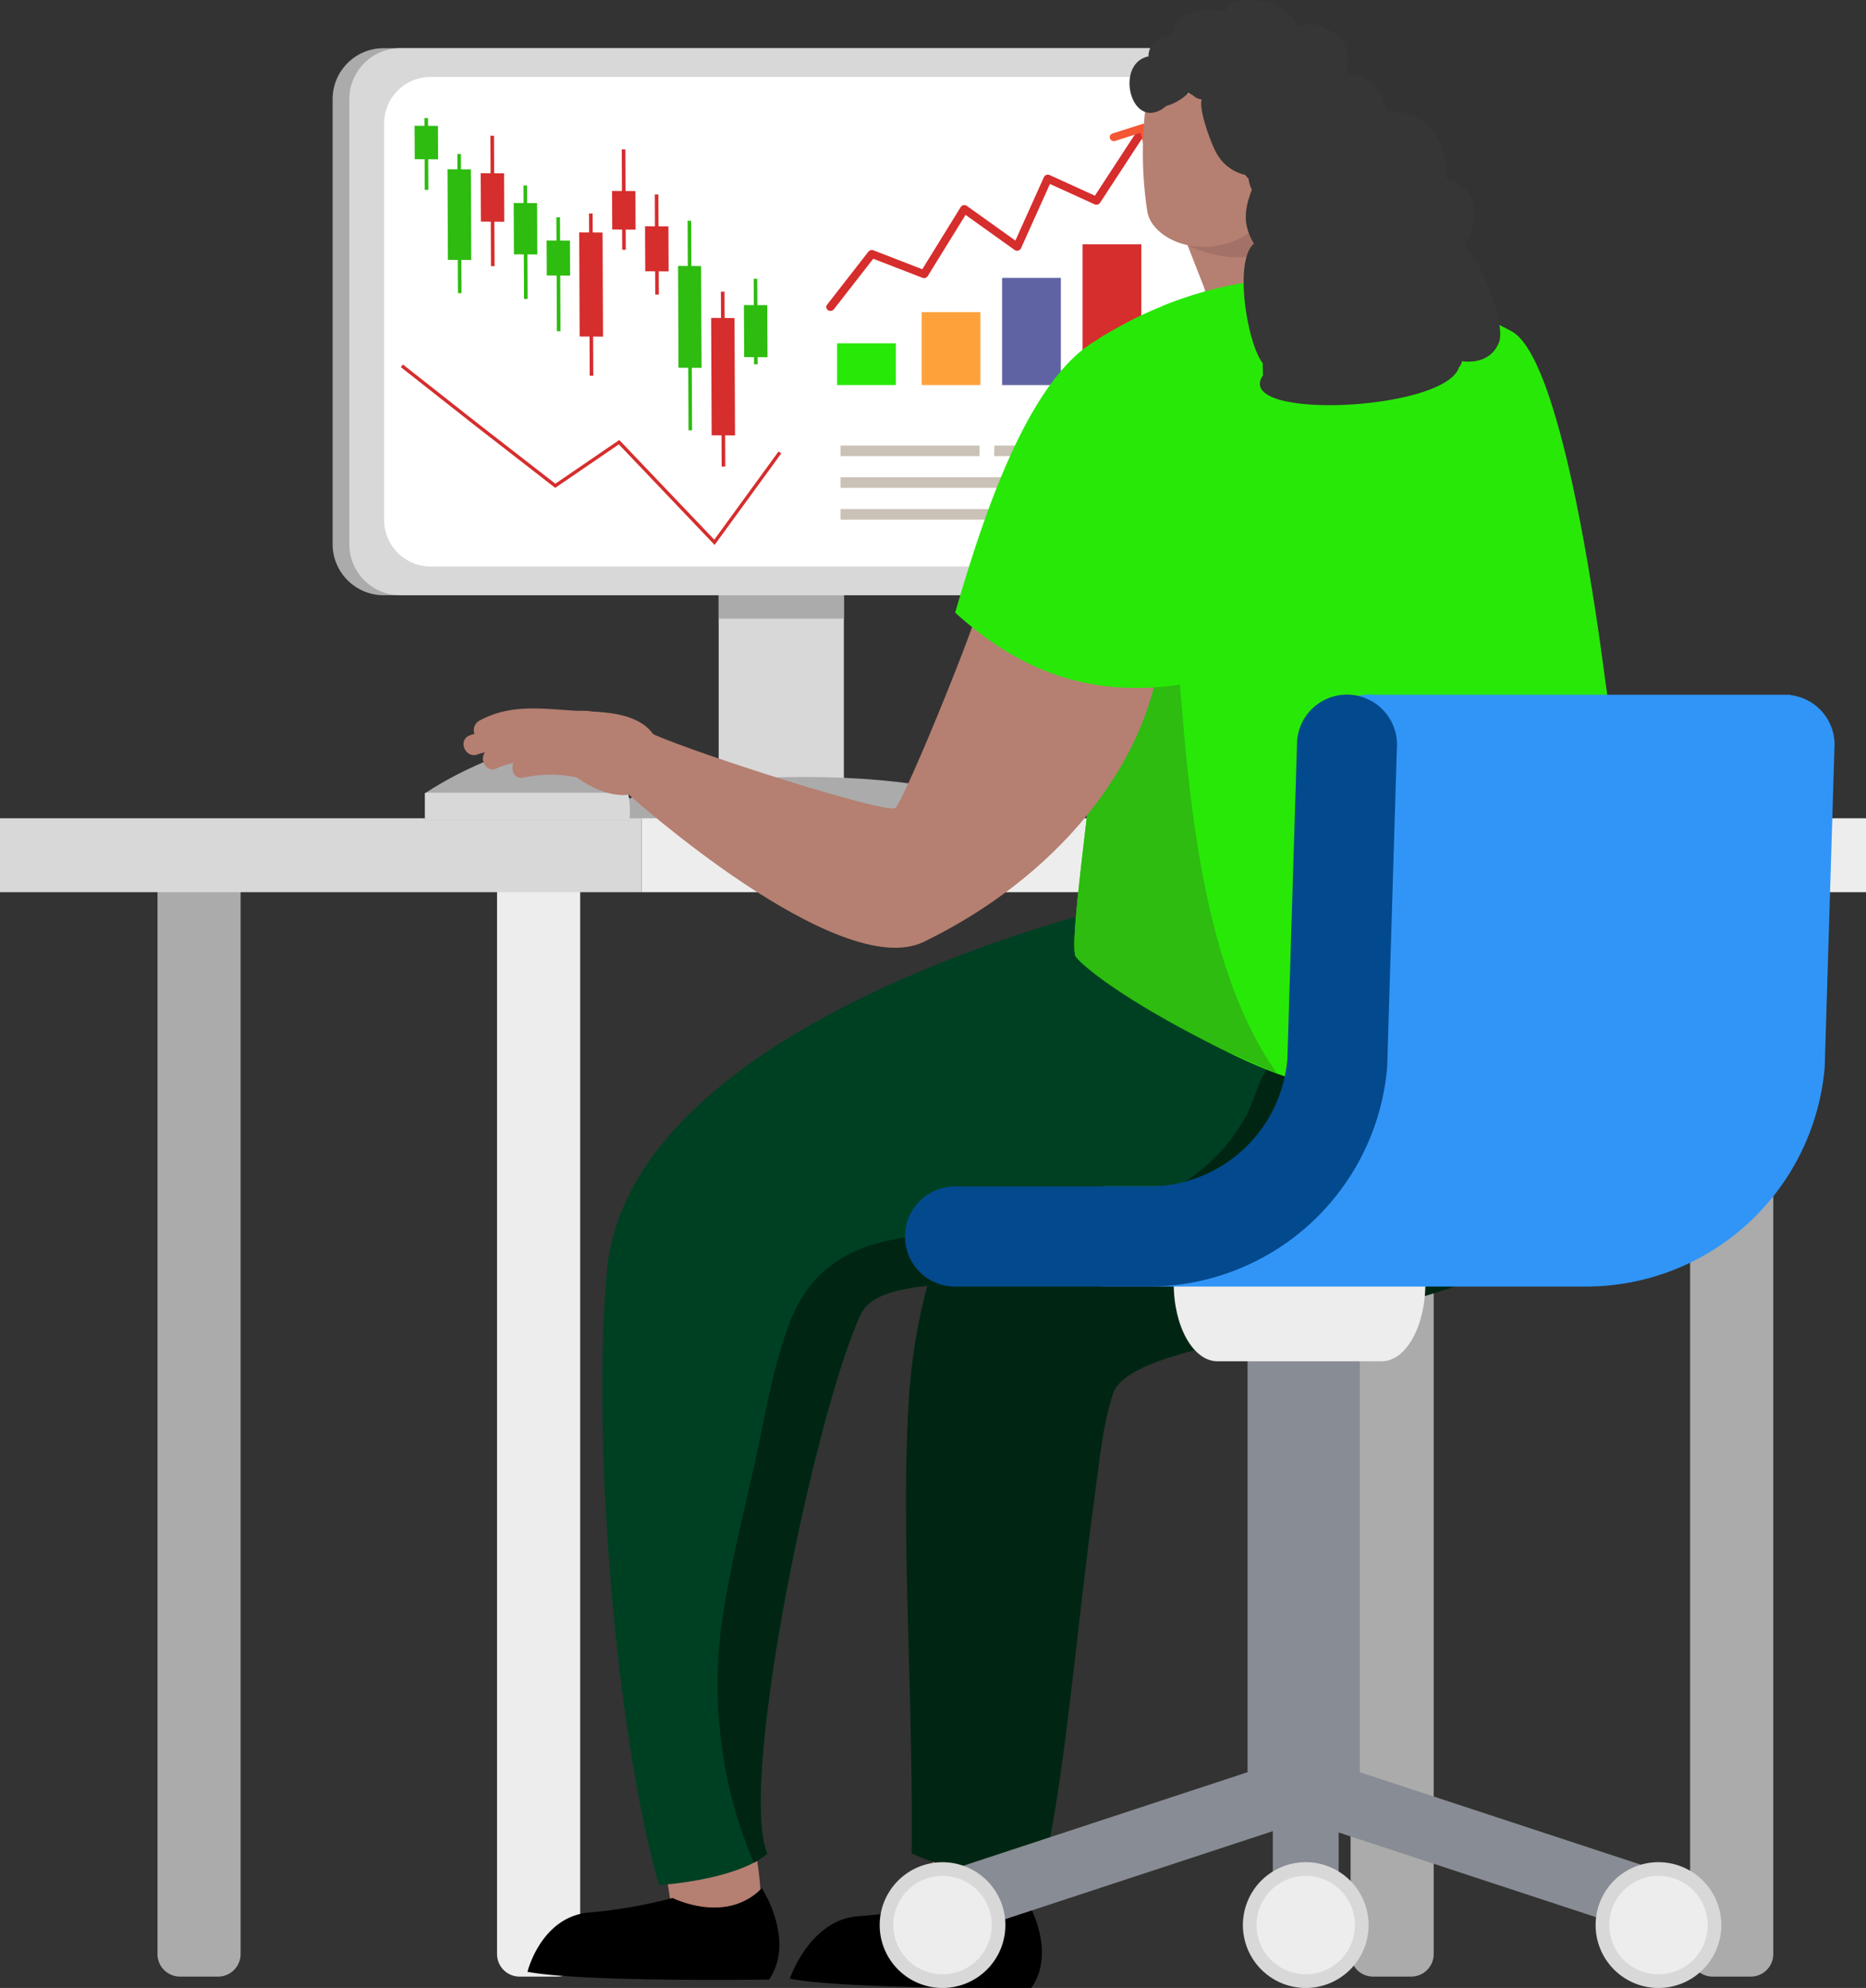 <svg xmlns="http://www.w3.org/2000/svg" width="251.248" height="267.525" viewBox="0 0 251.248 267.525">
  <rect x="0" y="0" width="251.248" height="267.525" fill="#333333" stroke="none"/>
  <g id="woman" transform="translate(-54.251 -0.001)">
    <rect id="Rectangle_1224" data-name="Rectangle 1224" width="16.858" height="52.699" transform="translate(151.016 53.974)" fill="#d8d8d8"/>
    <rect id="Rectangle_1225" data-name="Rectangle 1225" width="16.857" height="7.912" transform="translate(151.016 75.343)" fill="#ababab"/>
    <g id="Group_2763" data-name="Group 2763">
      <g id="Group_2765" data-name="Group 2765">
        <path id="Path_6291" data-name="Path 6291" d="M98.156,81.713c1.271-3.152,13.139-5.621,27.6-5.621s26.324,2.469,27.6,5.621Z" transform="translate(36.715 28.462)" fill="#ababab"/>
        <path id="Path_6292" data-name="Path 6292" d="M191.887,11.587V71.466a6.869,6.869,0,0,1-6.867,6.869H78.948a6.87,6.87,0,0,1-6.87-6.869V11.587a6.855,6.855,0,0,1,6.87-6.867H185.019c.137,0,.275.005.411.012a6.87,6.87,0,0,1,6.457,6.855" transform="translate(26.96 1.765)" fill="#ababab"/>
        <path id="Path_6293" data-name="Path 6293" d="M193.528,11.587V71.466a6.888,6.888,0,0,1-6.872,6.872H80.584c-.04,0-.08,0-.117,0a6.866,6.866,0,0,1-6.753-6.869V11.587a6.869,6.869,0,0,1,6.87-6.867H186.656c.17,0,.341.005.507.018a6.871,6.871,0,0,1,6.365,6.85" transform="translate(27.572 1.765)" fill="#d8d8d8"/>
        <path id="Path_6294" data-name="Path 6294" d="M83.383,73.411H181.3a6.257,6.257,0,0,0,6.257-6.257V13.794A6.257,6.257,0,0,0,181.3,7.537H83.383a6.258,6.258,0,0,0-6.259,6.257V67.153a6.258,6.258,0,0,0,6.259,6.259" transform="translate(28.848 2.819)" fill="#fff"/>
        <path id="Path_6295" data-name="Path 6295" d="M121.854,43.636v1.421h18.7l.022-1.421Z" transform="translate(45.579 16.322)" fill="#cac1b7"/>
        <path id="Path_6296" data-name="Path 6296" d="M121.854,46.746v1.421h39.689l.021-1.421Z" transform="translate(45.579 17.485)" fill="#cac1b7"/>
        <path id="Path_6297" data-name="Path 6297" d="M121.854,49.857v1.421h31.378l.022-1.421Z" transform="translate(45.579 18.649)" fill="#cac1b7"/>
        <path id="Path_6298" data-name="Path 6298" d="M136.892,45.056h14.617l.055-1.421H136.945Z" transform="translate(51.204 16.322)" fill="#cac1b7"/>
        <rect id="Rectangle_1226" data-name="Rectangle 1226" width="7.913" height="9.812" transform="translate(178.343 42.007)" fill="#ffa13b"/>
        <rect id="Rectangle_1227" data-name="Rectangle 1227" width="7.915" height="5.62" transform="translate(166.962 46.2)" fill="#28e808"/>
        <rect id="Rectangle_1228" data-name="Rectangle 1228" width="7.913" height="14.418" transform="translate(189.177 37.402)" fill="#6063a3"/>
        <rect id="Rectangle_1229" data-name="Rectangle 1229" width="7.913" height="18.938" transform="translate(200.012 32.881)" fill="#d62d2d"/>
        <path id="Path_6299" data-name="Path 6299" d="M121.064,37.041a.6.6,0,0,1-.381-.1.506.506,0,0,1-.12-.739l5.559-7.134a.6.6,0,0,1,.677-.181l6.579,2.547,5.168-8.36a.568.568,0,0,1,.382-.257.591.591,0,0,1,.453.095l6.532,4.665,3.842-8.541a.564.564,0,0,1,.326-.294.6.6,0,0,1,.448.018l6.09,2.776,5.518-8.448a.591.591,0,0,1,.779-.181.507.507,0,0,1,.185.725l-5.79,8.864a.591.591,0,0,1-.735.2l-6.011-2.741-3.894,8.658a.572.572,0,0,1-.379.309.59.59,0,0,1-.489-.088l-6.6-4.716-5.095,8.24a.586.586,0,0,1-.709.227l-6.626-2.564-5.294,6.795a.584.584,0,0,1-.412.218" transform="translate(45.055 4.8)" fill="#d62d2d"/>
        <path id="Path_6300" data-name="Path 6300" d="M153.676,16.527a.558.558,0,0,1-.595-.4l-.71-2.784-3.4,1.08a.569.569,0,0,1-.713-.33.527.527,0,0,1,.36-.672l3.986-1.267a.594.594,0,0,1,.452.036.535.535,0,0,1,.275.337l.855,3.343a.536.536,0,0,1-.42.643.6.6,0,0,1-.087.014" transform="translate(55.444 4.536)" fill="#f35733"/>
        <path id="Path_6301" data-name="Path 6301" d="M83.256,12.619l-1.331-.008-.006-1.044-.484,0,0,1.043L80.108,12.6l.021,4.5,1.331.01.018,4.119.485,0-.019-4.121,1.331.01Z" transform="translate(29.964 4.325)" fill="#2dbc0f"/>
        <path id="Path_6302" data-name="Path 6302" d="M86.481,17.155l-1.331-.01-.01-2.06-.484,0,.01,2.06-1.331-.008.054,12.188,1.331.01.021,4.474.484,0L85.2,29.335l1.331.01Z" transform="translate(31.171 5.642)" fill="#2dbc0f"/>
        <path id="Path_6303" data-name="Path 6303" d="M89.736,18.356,88.4,18.347l-.022-5.055-.485,0,.023,5.054-1.331-.008.029,6.509,1.331.01.026,5.988.485,0-.027-5.988,1.331.01Z" transform="translate(32.388 4.971)" fill="#d62d2d"/>
        <path id="Path_6304" data-name="Path 6304" d="M92.967,20.54l-1.331-.008-.011-2.363-.484,0,.01,2.362-1.331-.008.032,6.91,1.331.008.026,5.988.485,0-.027-5.988L93,27.45Z" transform="translate(33.597 6.795)" fill="#2dbc0f"/>
        <path id="Path_6305" data-name="Path 6305" d="M96.192,24.425l-1.331-.008-.014-3.131-.485,0,.014,3.131-1.33-.008.021,4.7,1.331.01.033,7.5.485,0-.034-7.5,1.331.008Z" transform="translate(34.803 7.96)" fill="#2dbc0f"/>
        <path id="Path_6306" data-name="Path 6306" d="M99.388,23.474l-1.331-.01-.011-2.553-.485,0,.011,2.554-1.331-.008L96.3,37.462l1.331.008.023,5.274.485,0-.025-5.272,1.331.008Z" transform="translate(35.998 7.82)" fill="#d62d2d"/>
        <path id="Path_6307" data-name="Path 6307" d="M102.605,20.241l-1.331-.008-.025-5.6-.485,0,.026,5.6-1.331-.008.022,5.191,1.331.01.012,2.718.485,0-.012-2.719,1.331.008Z" transform="translate(37.202 5.47)" fill="#d62d2d"/>
        <path id="Path_6308" data-name="Path 6308" d="M105.839,23.344l-1.331-.008-.019-4.286-.484,0,.018,4.284-1.331-.008.027,6.057,1.331.008.014,3.131.485,0-.014-3.131,1.331.01Z" transform="translate(38.411 7.124)" fill="#d62d2d"/>
        <path id="Path_6309" data-name="Path 6309" d="M109.028,27.72l-1.312-.008-.027-6.091-.477,0,.027,6.09-1.312-.008.06,13.7,1.312.008.037,8.415.478,0-.037-8.415,1.312.01Z" transform="translate(39.621 8.086)" fill="#2dbc0f"/>
        <path id="Path_6310" data-name="Path 6310" d="M112.314,32.119l-1.331-.008-.016-3.544-.484,0,.015,3.542-1.33-.008.07,15.789,1.331.01.018,4.2.485,0-.019-4.2,1.331.008Z" transform="translate(40.834 10.685)" fill="#d62d2d"/>
        <path id="Path_6311" data-name="Path 6311" d="M115.527,30.859l-1.331-.01-.016-3.542-.484,0,.015,3.544-1.331-.008.032,7,1.331.01,0,.959.485,0,0-.96,1.331.008Z" transform="translate(42.035 10.212)" fill="#2dbc0f"/>
        <path id="Path_6312" data-name="Path 6312" d="M121.011,59.98l-12.9-13.533L99.548,52.3l-10.61-8.236L78.76,36.054l.28-.356,10.176,8.009L99.565,51.74l8.61-5.882.133.139,12.658,13.28L129.619,47.4l.366.267Z" transform="translate(29.46 13.353)" fill="#d62d2d"/>
        <path id="Path_6313" data-name="Path 6313" d="M57.95,235.16h5.122a3.036,3.036,0,0,0,3.035-3.037V82.443H54.913v149.68a3.037,3.037,0,0,0,3.037,3.037" transform="translate(20.54 30.837)" fill="#ababab"/>
        <path id="Path_6314" data-name="Path 6314" d="M91.226,235.16h5.122a3.035,3.035,0,0,0,3.034-3.037V82.443H88.189v149.68a3.036,3.036,0,0,0,3.037,3.037" transform="translate(32.987 30.837)" fill="#ededed"/>
        <path id="Path_6315" data-name="Path 6315" d="M174.863,235.16h5.122a3.036,3.036,0,0,0,3.035-3.037V82.443H171.826v149.68a3.036,3.036,0,0,0,3.037,3.037" transform="translate(64.271 30.837)" fill="#ababab"/>
        <path id="Path_6316" data-name="Path 6316" d="M208.139,235.16h5.121a3.037,3.037,0,0,0,3.037-3.037V82.443H205.1v149.68a3.036,3.036,0,0,0,3.037,3.037" transform="translate(76.718 30.837)" fill="#ababab"/>
        <rect id="Rectangle_1230" data-name="Rectangle 1230" width="164.865" height="9.945" transform="translate(140.635 110.119)" fill="#ededed"/>
        <rect id="Rectangle_1231" data-name="Rectangle 1231" width="86.384" height="9.945" transform="translate(54.251 110.119)" fill="#d8d8d8"/>
        <path id="Path_6317" data-name="Path 6317" d="M108.64,83.072s1.4-8.393-7.346-9.908-20.168,6.3-20.168,6.3v3.612Z" transform="translate(30.345 27.294)" fill="#ababab"/>
        <path id="Path_6318" data-name="Path 6318" d="M108.64,81.327H81.126V77.714s.047-.033.115-.078h27.2a10.4,10.4,0,0,1,.2,3.691" transform="translate(30.345 29.039)" fill="#d8d8d8"/>
        <path id="Path_6319" data-name="Path 6319" d="M131.6,179.423c1-1.164,11.344.236,11.424.862.246,1.922.459,9.257-.569,10.189-.993.9-11.356.471-11.488-1.388-.115-1.609-.338-8.54.633-9.662" transform="translate(48.949 66.945)" fill="#ff814c"/>
        <path id="Path_6320" data-name="Path 6320" d="M148.509,185.739s4.533,7.041.9,12.3c0,0-25.03.224-32.529-1.239,0,0,2.638-7.866,9.133-8.4a86.727,86.727,0,0,0,10.478-1.419s7.126,3.677,12.017-1.238" transform="translate(43.718 69.475)"/>
        <path id="Path_6321" data-name="Path 6321" d="M129.023,215.8s.851.372,2.179.873a44.112,44.112,0,0,0,8.126,2.275,16.169,16.169,0,0,0,4.009.229,4.824,4.824,0,0,0,3.379-1.465c2.64-9.488,4.482-31.625,6.76-48.535.866-6.481,1.349-11.428,2.678-15.29,1.132-3.325,8.136-5.307,17.215-7.328.672-.147,1.36-.3,2.056-.449,2.252-.482,4.615-.969,7.023-1.487,1.315-.279,2.648-.576,3.989-.871,8.893-2,18.1-4.453,25.133-8.28,4.26-2.313,7.717-5.114,9.829-8.617.084-.14.166-.272.24-.414a19.89,19.89,0,0,0,1.34-17.129c-5.1-14.05-23.532-24.01-30.368-17.2a132.636,132.636,0,0,0-18.291,6.488c-2.042.892-4.172,1.874-6.349,2.956-1.29.647-2.6,1.326-3.917,2.049-.225.117-.445.243-.672.368-1.65.911-3.313,1.88-4.96,2.91-.981.6-1.955,1.237-2.921,1.889a83.872,83.872,0,0,0-7.931,6.032,60.522,60.522,0,0,0-8.93,9.416,44.11,44.11,0,0,0-6.443,11.76c-.313.862-.592,1.742-.846,2.641-.349,1.252-.68,2.53-.97,3.835-.114.447-.212.893-.3,1.348a80.082,80.082,0,0,0-1.454,11.15v.025c-1.079,17.684.607,38.668.4,60.815" transform="translate(47.976 33.636)" fill="#002613"/>
        <path id="Path_6322" data-name="Path 6322" d="M104.9,180.35c.831-1.293,11.264-1.362,11.432-.753.513,1.867,1.755,9.1.87,10.168-.86,1.031-11.181,2.064-11.572.24-.338-1.576-1.533-8.409-.73-9.655" transform="translate(39.137 67.039)" fill="#b57f71"/>
        <path id="Path_6323" data-name="Path 6323" d="M122.731,184.931s4.58,7.013.974,12.292c0,0-25.025.375-32.535-1.044,0,0,1.811-7.406,8.3-7.982a65.513,65.513,0,0,0,11.248-1.955s7.146,3.633,12.008-1.311" transform="translate(34.102 69.173)"/>
        <path id="Path_6324" data-name="Path 6324" d="M188.19,128.434c-12.872,18.081-50.639,6.616-54.882,15.729-6.229,13.379-16.6,63.668-12.562,72.613a11.034,11.034,0,0,1-1.854,1.217c-4.861,2.545-12.764,3.008-12.764,3.008-5.936-20.876-9.022-60.311-7.009-82.6,3.125-34.561,70.245-49.571,70.245-49.571,8.467-6.828,22.912,11.515,22.61,28.347a19.681,19.681,0,0,1-3.785,11.253" transform="translate(36.846 32.68)" fill="#004022"/>
        <path id="Path_6325" data-name="Path 6325" d="M110.58,178.907a61.764,61.764,0,0,0,1.924,27.9q.243.783.51,1.573.738,2.176,1.653,4.328c.159-.087.319-.176.47-.264a10.41,10.41,0,0,0,1.382-.951,5.348,5.348,0,0,1-.273-.738c-.04-.135-.078-.279-.115-.43-.038-.136-.071-.268-.1-.411-.034-.177-.067-.355-.1-.547-.029-.161-.054-.328-.08-.5-.03-.192-.052-.386-.074-.585-.082-.753-.135-1.6-.151-2.5-.007-.183-.014-.363-.011-.552,0-.154,0-.319-.012-.484a.279.279,0,0,0,0-.076c0-.311,0-.636.01-.963s.007-.669.025-1.011c.007-.264.012-.539.03-.819q.043-1.039.121-2.149c.021-.359.051-.732.074-1.107s.066-.772.1-1.171c.025-.264.047-.526.071-.8.232-2.484.562-5.16.954-7.954.033-.279.076-.556.12-.842q.239-1.665.514-3.379c.1-.69.22-1.385.335-2.09.147-.846.294-1.7.441-2.556.066-.376.132-.754.2-1.123.019-.074.03-.15.043-.225.08-.409.151-.82.231-1.237.036-.168.059-.327.093-.495.143-.778.3-1.562.453-2.355a1.929,1.929,0,0,1,.047-.251c.113-.576.228-1.16.342-1.735.062-.293.113-.577.175-.868.113-.567.232-1.127.353-1.693.132-.65.273-1.29.408-1.94.074-.333.143-.666.218-.991q.251-1.136.5-2.247c.122-.522.235-1.039.356-1.544.194-.83.389-1.652.583-2.473.074-.324.148-.64.232-.963q.319-1.331.66-2.634c.095-.4.2-.786.3-1.167.018-.058.027-.125.045-.183.2-.768.4-1.529.6-2.264.18-.686.368-1.353.556-2.013.078-.3.166-.594.246-.892l.054-.172c.095-.348.2-.693.3-1.029.2-.675.394-1.341.6-1.981.016-.058.034-.124.052-.181.268-.853.53-1.674.8-2.46.065-.2.128-.383.191-.573.114-.352.235-.694.355-1.029.136-.383.28-.765.412-1.124.059-.172.121-.342.188-.5q.278-.717.544-1.362c0-.008.01-.015.011-.023.107-.251.2-.493.308-.719.077-.169.154-.338.231-.5a3.883,3.883,0,0,1,.456-.738l.095-.124c.043-.045.085-.1.135-.143.062-.067.124-.136.186-.2a1.955,1.955,0,0,1,.2-.186c.059-.051.118-.1.176-.144s.118-.093.187-.144a4.052,4.052,0,0,1,.4-.265,4.493,4.493,0,0,1,.431-.245c.151-.08.309-.158.474-.228s.333-.147.514-.214c.249-.1.511-.188.78-.268.19-.056.379-.114.577-.17.269-.071.555-.139.848-.2.187-.048.382-.088.585-.125.151-.029.3-.058.459-.077a.58.58,0,0,1,.124-.023c.319-.055.644-.109.978-.153.192-.022.386-.052.578-.074l.683-.077c.166-.018.341-.034.515-.051.279-.026.566-.051.855-.076.548-.047,1.123-.088,1.7-.12,1.65-.1,3.413-.159,5.245-.216l1.114-.037c.372-.012.752-.022,1.134-.033s.758-.022,1.139-.033l.414-.014c.624-.018,1.254-.043,1.887-.074.328-.011.657-.021.995-.038.831-.036,1.68-.08,2.523-.132.728-.043,1.459-.095,2.2-.146q.548-.047,1.1-.091c.367-.038.734-.07,1.1-.109.734-.069,1.47-.154,2.2-.25.359-.04.727-.095,1.087-.143s.721-.106,1.083-.162c.723-.114,1.44-.246,2.148-.386.478-.092.951-.191,1.424-.3.33-.08.649-.151.971-.231.394-.1.789-.206,1.175-.32.323-.088.647-.176.963-.283.4-.12.794-.249,1.187-.387s.78-.276,1.164-.423c.356-.135.713-.279,1.064-.431.221-.1.442-.191.664-.294.1-.037.2-.091.305-.135.037-.021.082-.04.121-.059.352-.17.7-.35,1.043-.529s.694-.376,1.035-.583c.027-.012.056-.034.085-.047.037-.029.084-.048.124-.076.207-.124.4-.249.6-.374.284-.18.556-.371.824-.554.087-.063.163-.121.234-.179l.349-.257c.115-.085.234-.18.341-.267a.444.444,0,0,0,.118-.093,8.085,8.085,0,0,0,.671-.569,1.413,1.413,0,0,0,.209-.183c.249-.22.489-.442.721-.673.122-.126.243-.246.366-.374s.236-.247.35-.376a.838.838,0,0,0,.084-.091c.081-.091.165-.181.247-.28a3.612,3.612,0,0,0,.234-.283c.147-.176.294-.35.425-.528.177-.206.33-.423.493-.649.131-.177.254-.365.378-.552.044-.071.088-.133.125-.2a25.429,25.429,0,0,0,2.813-6.554v-.008c0-.025.015-.041.019-.066a24.066,24.066,0,0,0,.895-5.256V110.5c.015-.153.01-.29.015-.437-.2-.142,1.613-1.973,1.443-2.154-.311-.339.016-1.173-.227-1.554,0,0,.007-1.5,0-1.514-.683-1.05-1.775-3.261-3.2-3.339-.375-.023-2.733,4.912-2.976,5.271a4.578,4.578,0,0,0-.444.878c-.393.937-.852,2.373-1.726,4.277a24.48,24.48,0,0,1-6.939,8.126c-6.442,4.85-15.007,6.606-23.414,7.373-2.939.273-5.86.422-8.665.546-.131.005-.268.01-.4.016-1.947.081-3.832.207-5.631.433-7.611.963-13.7,3.691-16.765,12.177a67.729,67.729,0,0,0-2.168,7.46c-.936,3.942-1.653,7.969-2.539,11.859-1.407,6.312-2.983,12.6-3.983,18.991" transform="translate(41.073 37.966)" fill="#002613"/>
        <path id="Path_6327" data-name="Path 6327" d="M151.879,11.242l15.374-3.8s5.095,9.048.517,17.611a11.973,11.973,0,0,1-1,1.577l2.8,8.46s-4.393,3.934-8.328,4.65c-1.79.323-1.338-3.376-1.338-3.376l-2.409-6.157c-2.763-.589-5-2.37-5.405-4.452a52.521,52.521,0,0,1-.2-14.511" transform="translate(56.652 2.783)" fill="#b57f71"/>
        <path id="Path_6328" data-name="Path 6328" d="M166.1,25.195l-.673-3.037a11.613,11.613,0,0,1-9.595,2.6s7.234,3.256,10.268.436" transform="translate(58.286 8.288)" fill="#a37167"/>
        <path id="Path_6329" data-name="Path 6329" d="M145.1,118.65c.525,1.035,19.436,14.242,31.515,17.044,15.481,3.589,37.856,7.876,44.024,5.629,2.521-.91,4.08-1.88,4.339-2.78.8-2.848-6.605-41.335-8.887-58.559-.448-3.335-.926-6.715-1.462-10.013-2.716-17.251-6.554-33.194-10.943-35.555-1-.552-2.137-1.106-3.4-1.689a57.963,57.963,0,0,0-6.475-2.568A56.186,56.186,0,0,0,180.9,27.447a51.1,51.1,0,0,0-24.311,3.579s0,.025-.018.029a49.991,49.991,0,0,0-6.363,3.085c-.5.273-1,.569-1.528.868-7.116,4.308-3.325,20.714.173,34.424,1.608,6.367-5.557,48.725-3.755,49.218" transform="translate(54.109 10.179)" fill="#28e808"/>
        <path id="Path_6330" data-name="Path 6330" d="M153.289,41.829a48.681,48.681,0,0,0-6.2,1.01l-2.286,1.029c.562,6.216,2.319,13.471,4.009,20.1,1.608,6.367-5.557,48.725-3.755,49.218.4.794,5.919,5.6,19.176,12.169l7.868,3.5c-13.286-18.409-12.206-53.2-14.371-63.437a29.978,29.978,0,0,1,2.675-18.948s-4.878-4.751-7.12-4.64" transform="translate(54.15 15.645)" fill="#2dbc0f"/>
        <path id="Path_6331" data-name="Path 6331" d="M104.284,78.323s-4.321,5.385-3.1,8.214c0,0,28.226,25.342,39.689,19.784,21.851-10.6,36.353-31.435,31.033-51.707-.04-.058-25.157,1.612-22.783,3.387.868.664-10.874,29.367-12.076,30.3-1.088.881-26.306-7.115-32.76-9.982" transform="translate(37.765 20.427)" fill="#b57f71"/>
        <path id="Path_6332" data-name="Path 6332" d="M163.833,80c1.048-2.542,7.552-19.661,4.365-31.576-1.451-5.421-5.617-17.387-12.575-16.05-11.141,2.141-18.136,22.8-22.543,38,8.553,7.747,18.049,11.6,30.753,9.625" transform="translate(49.778 12.07)" fill="#28e808"/>
        <path id="Path_6333" data-name="Path 6333" d="M154.129,14.908a3.563,3.563,0,0,0,.948-.635,6.965,6.965,0,0,0,3.027-1.768c.991.433.655.66,1.784.885-.429,1.41,1.3,6.055,2.029,7.291a5.9,5.9,0,0,0,3.825,2.854,3.3,3.3,0,0,0,.348.4l.1.1c.007.06.021.121.026.173a4.424,4.424,0,0,0,.129.562v.008a3.9,3.9,0,0,0,.293.75c-1.013,2.674-1.257,4.654.282,7.266-2.765,2.337-.884,13.527,1.2,16.105,0,.04-.007.078-.011.117a13.146,13.146,0,0,0,.04,1.474c-4.258,6.15,24.6,4.861,26.387-1.09a1.375,1.375,0,0,0,.327-.532,2.381,2.381,0,0,0,.071-.261c2.029.269,4.135-.344,4.989-2.564.962-2.508-2.773-11.785-4.69-12.887,2.207-3.857,1.966-7.824-2.524-9.206A8.9,8.9,0,0,0,191.224,18a7.262,7.262,0,0,0-6.55-3.035c-.327-3.184-3.225-5.455-5.348-4.878.464-3.383.4-4.584-2.781-6.336a4.853,4.853,0,0,0-3.842-.159c-.8-2.388-3.114-3.461-6.436-3.589-1.76-.067-2.858.573-3.247,1.58a7.489,7.489,0,0,0-4.069.063c-2.216.572-2.9,1.455-3.174,3.071a3.029,3.029,0,0,0-2.887,1.907,2.836,2.836,0,0,0-.173.969c-4.361.877-2.627,9.2,1.411,7.313" transform="translate(56.169 0)" fill="#353635"/>
        <path id="Path_6334" data-name="Path 6334" d="M86.838,75.558c.309-.121.646-.19.971-.287-.827,1,.186,2.847,1.59,2.17a9.951,9.951,0,0,1,2.231-.728c-.43.918.113,2.256,1.373,1.983a16.781,16.781,0,0,1,7.16-.033c2.4,1.755,5.638,3.019,8.156,2.025,2.451-.966,3.728-4.749,2.568-7.1-1.539-3.116-5.466-3.626-8.647-3.788a8.43,8.43,0,0,0-1.888-.088c-4.633-.246-9.027-1.037-13.315,1.319a1.44,1.44,0,0,0-.654,1.781c-.22.06-.442.115-.653.2-1.668.653-.561,3.2,1.106,2.549" transform="translate(31.759 25.954)" fill="#b57f71"/>
        <path id="Path_6335" data-name="Path 6335" d="M166.737,192.666h3.81a2.529,2.529,0,0,0,2.528-2.528V172.4h-8.867v17.736a2.528,2.528,0,0,0,2.528,2.528" transform="translate(61.422 64.486)" fill="#888c94"/>
        <path id="Path_6336" data-name="Path 6336" d="M129.471,211.951a8.6,8.6,0,0,1,5.48-10.849l40.159-13.21V134.26h13.379v53.819l39.6,13.023a8.6,8.6,0,0,1,5.481,10.849l-52.048-17.116h0Z" transform="translate(48.266 50.219)" fill="#888c94"/>
        <path id="Path_6337" data-name="Path 6337" d="M161.734,191.5h15.113V132.852a4.317,4.317,0,0,0-4.317-4.317h-6.48a4.315,4.315,0,0,0-4.316,4.315Z" transform="translate(60.496 48.078)" fill="#888c94"/>
        <path id="Path_6338" data-name="Path 6338" d="M195.839,190.844a8.463,8.463,0,1,1,8.464,8.463,8.466,8.466,0,0,1-8.464-8.463" transform="translate(73.253 68.219)" fill="#d8d8d8"/>
        <path id="Path_6339" data-name="Path 6339" d="M197.179,190.343a6.624,6.624,0,1,1,6.623,6.622,6.624,6.624,0,0,1-6.623-6.622" transform="translate(73.754 68.72)" fill="#ededed"/>
        <path id="Path_6340" data-name="Path 6340" d="M161.277,190.844a8.463,8.463,0,1,1,8.464,8.463,8.465,8.465,0,0,1-8.464-8.463" transform="translate(60.325 68.219)" fill="#d8d8d8"/>
        <path id="Path_6341" data-name="Path 6341" d="M162.616,190.343a6.623,6.623,0,1,1,6.623,6.622,6.623,6.623,0,0,1-6.623-6.622" transform="translate(60.826 68.72)" fill="#ededed"/>
        <path id="Path_6342" data-name="Path 6342" d="M125.685,190.844a8.461,8.461,0,1,1,8.461,8.463,8.462,8.462,0,0,1-8.461-8.463" transform="translate(47.012 68.219)" fill="#d8d8d8"/>
        <path id="Path_6343" data-name="Path 6343" d="M127.023,190.343a6.623,6.623,0,1,1,6.623,6.622,6.623,6.623,0,0,1-6.623-6.622" transform="translate(47.512 68.72)" fill="#ededed"/>
        <path id="Path_6344" data-name="Path 6344" d="M160.378,136.157H182.5c3.245,0,5.875-4.662,5.875-10.413H154.5c0,5.75,2.63,10.413,5.875,10.413" transform="translate(57.791 47.034)" fill="#ededed"/>
        <path id="Path_6345" data-name="Path 6345" d="M149.762,134.214h8.812a18.716,18.716,0,0,0,18.559-17.137l1.3-42.84a6.743,6.743,0,0,1,7.252-6.187h56.116l0,.045a6.723,6.723,0,0,1,5.948,7.205l-1.307,42.837a32.251,32.251,0,0,1-31.986,29.55H149.762a6.737,6.737,0,0,1,0-13.474" transform="translate(53.498 25.446)" fill="#3095f7"/>
        <path id="Path_6346" data-name="Path 6346" d="M134.9,147.689H161.1a32.252,32.252,0,0,0,31.988-29.55L194.39,75.3a6.736,6.736,0,0,0-13.43-1.066l-1.308,42.837A18.707,18.707,0,0,1,161.1,134.215H134.9a6.737,6.737,0,0,0,0,13.474" transform="translate(47.94 25.447)" fill="#03498d"/>
      </g>
    </g>
  </g>
</svg>
